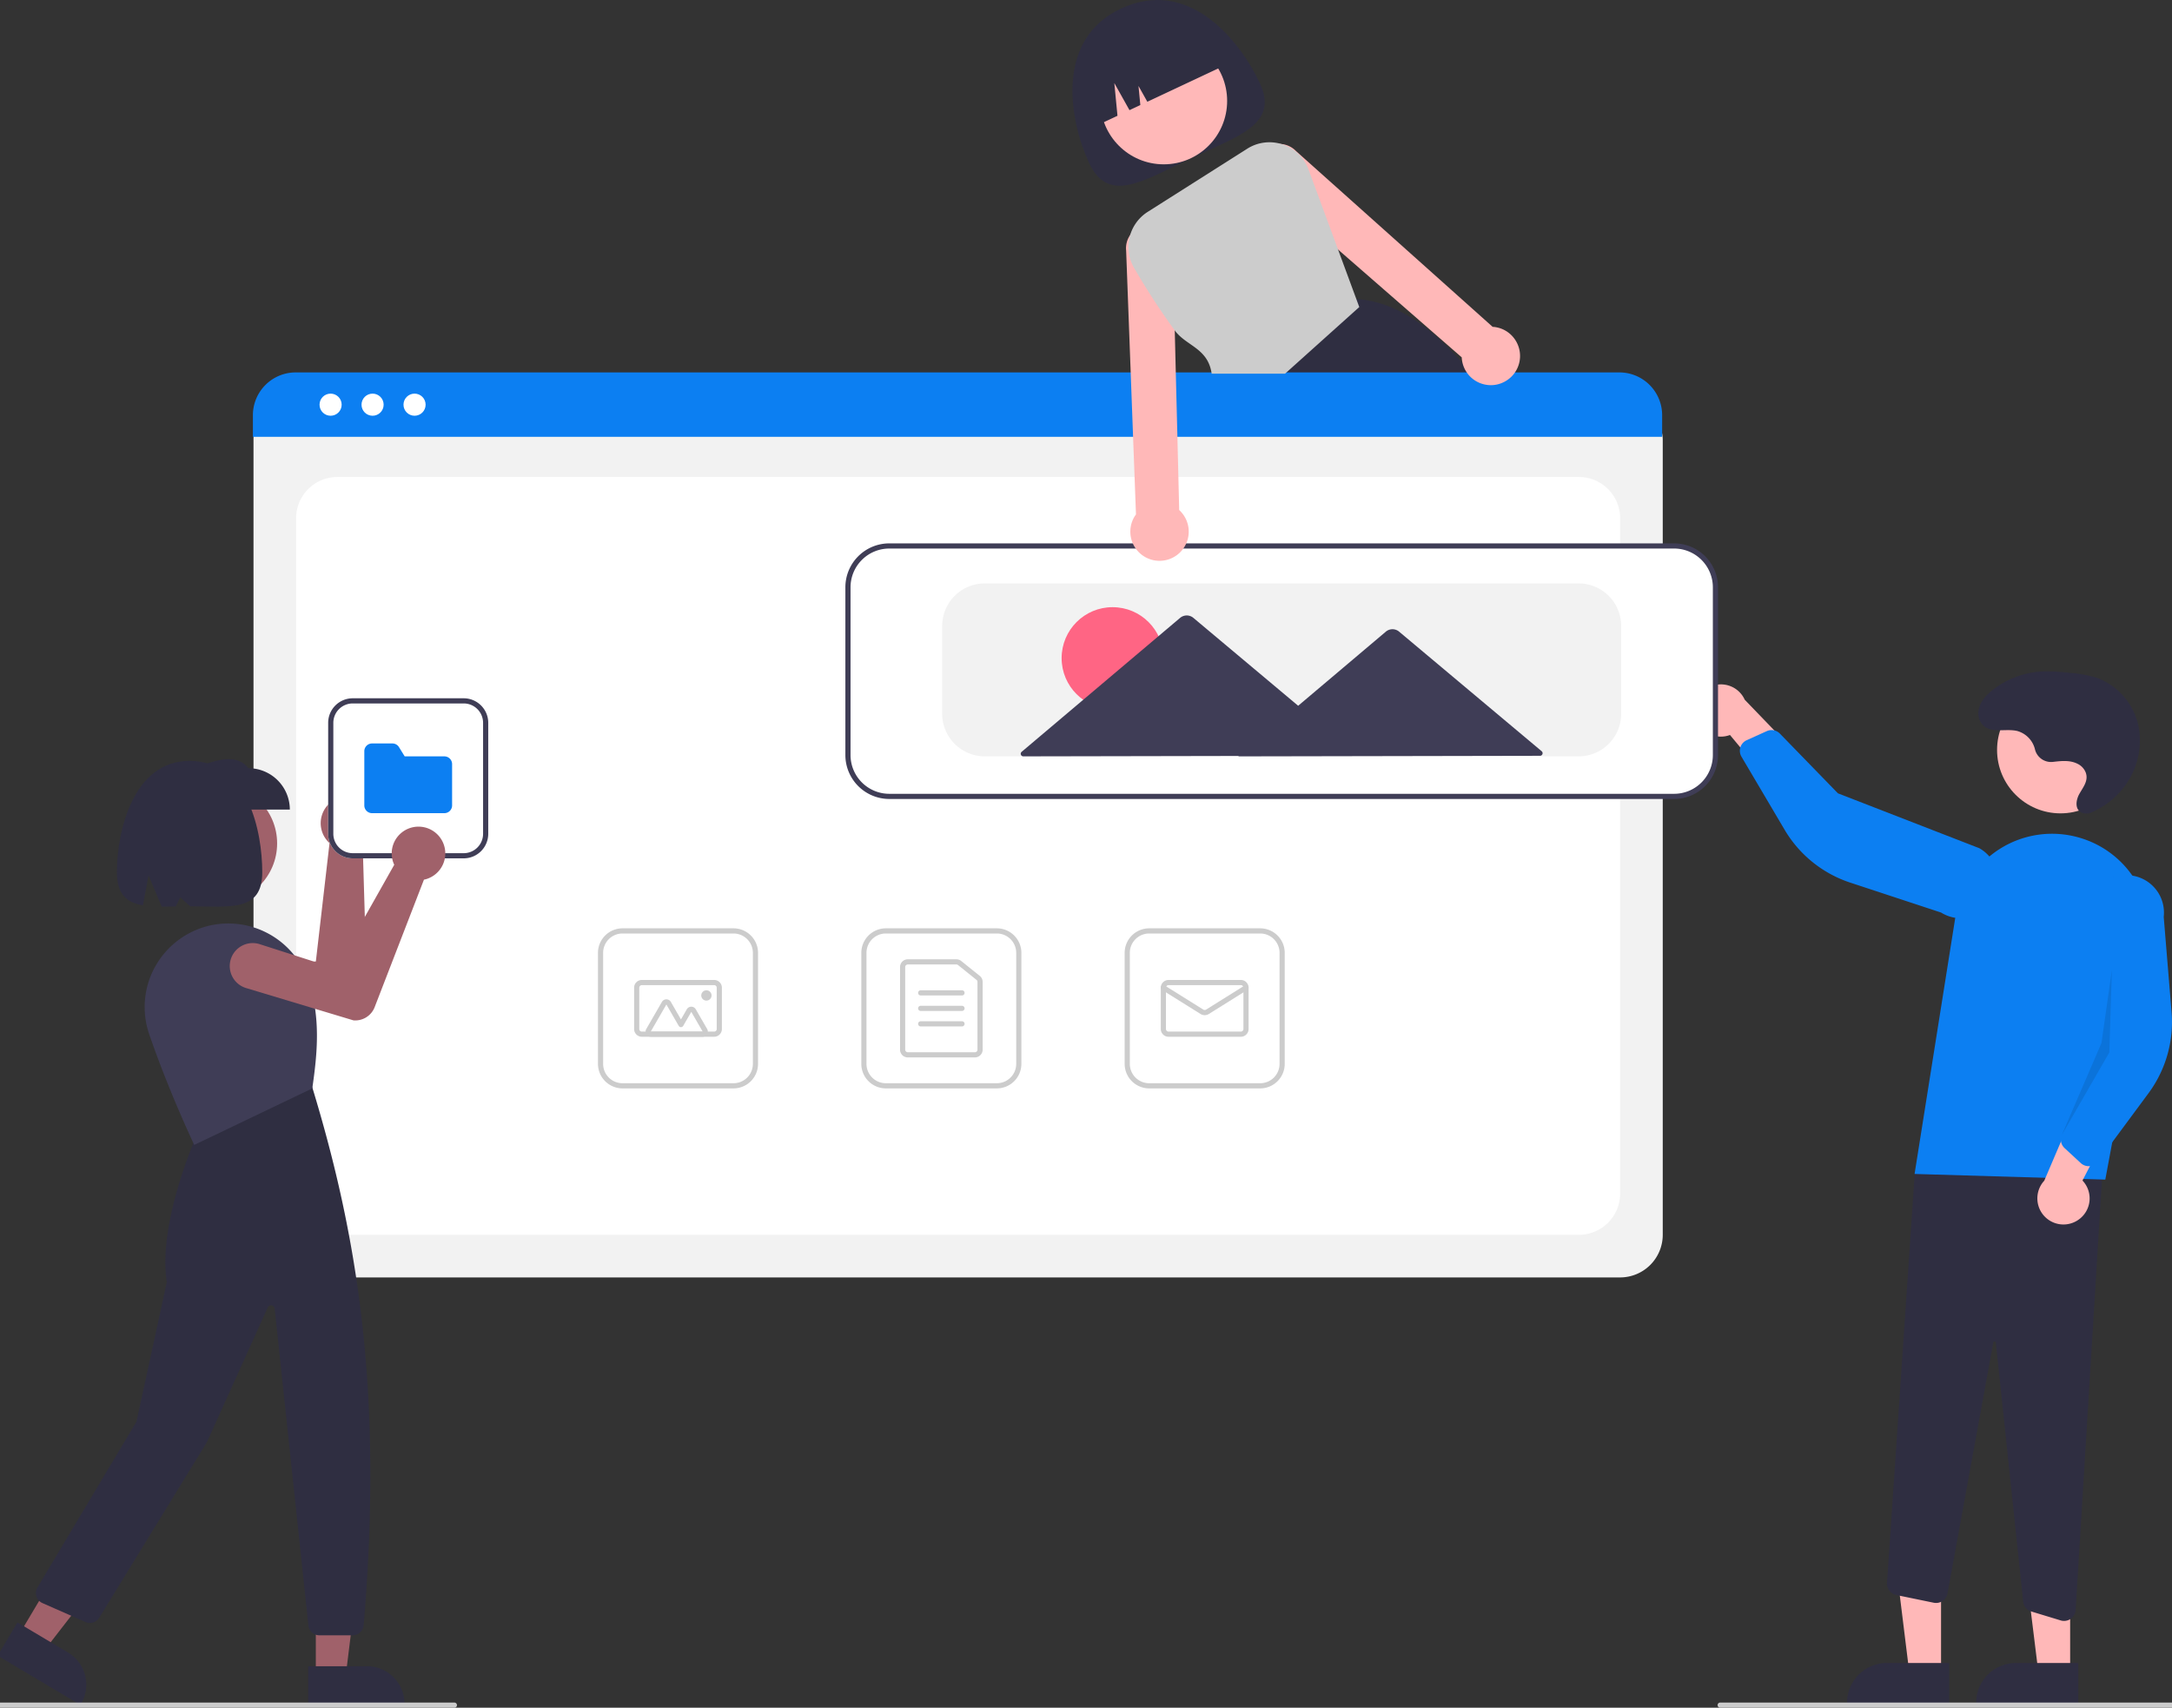 <svg xmlns="http://www.w3.org/2000/svg" xmlns:xlink="http://www.w3.org/1999/xlink" width="841.276" height="661.473" viewBox="0 0 841.276 661.473"><rect x="0" y="0" width="841.276" height="661.473" fill="#333333" stroke="none"/><defs><clipPath id="a"><rect x="17" width="841.276" height="661.473" fill="none"></rect></clipPath></defs><g transform="translate(-17)" clip-path="url(#a)" style="isolation:isolate"><g transform="translate(0 0)"><path d="M685.834,138.654c7.516,16-8.411,20.526-26.655,29.1s-31.9,17.943-39.414,1.947-13.615-47.743,12.2-59.871C658.66,97.284,678.318,122.659,685.834,138.654Z" transform="translate(-180.864 -106.46)" fill="#2f2e41"></path><circle cx="24.561" cy="24.561" r="24.561" transform="translate(443.185 14.528)" fill="#ffb8b8"></circle><path d="M770.29,254.473c-.85-1.11-1.7-2.2-2.56-3.26q-1.665-2.07-3.35-4.01c-12.73-14.69-26.27-23.94-41.18-24.93h-.02l-.22-.02-29.71,28.96-10.1,9.84.22.54,5.45,13.57h95.49a234.818,234.818,0,0,0-14.02-20.69Z" transform="translate(-180.864 -106.46)" fill="#2f2e41"></path><path d="M621.9,155.438h0l8.792-4.131-1.225-12.683,5.879,10.5,4.2-1.975-.714-7.4,3.43,6.123L673.49,131.2h0A26,26,0,0,0,638.9,118.722l-4.525,2.127A26,26,0,0,0,621.9,155.438Z" transform="translate(-180.864 -106.46)" fill="#2f2e41"></path><path d="M825.39,601.261H312.552a16.519,16.519,0,0,1-16.5-16.5V276.607a12.1,12.1,0,0,1,12.088-12.088H829.593a12.311,12.311,0,0,1,12.3,12.3V584.761a16.519,16.519,0,0,1-16.5,16.5Z" transform="translate(-180.864 -106.46)" fill="#f2f2f2"></path><path d="M328.552,584.761H809.391a16,16,0,0,0,16-16V307.213a16,16,0,0,0-16-16H328.552a16,16,0,0,0-16,16V568.761A16,16,0,0,0,328.552,584.761Z" transform="translate(-180.864 -106.46)" fill="#fff"></path><path d="M841.66,275.663H295.82v-8.4a16.574,16.574,0,0,1,16.56-16.55H825.1a16.574,16.574,0,0,1,16.56,16.55Z" transform="translate(-180.864 -106.46)" fill="#0c7ff2"></path><circle cx="4.283" cy="4.283" r="4.283" transform="translate(140.768 152.469)" fill="#fff"></circle><circle cx="4.283" cy="4.283" r="4.283" transform="translate(157.027 152.469)" fill="#fff"></circle><circle cx="4.283" cy="4.283" r="4.283" transform="translate(173.286 152.469)" fill="#fff"></circle><path d="M583.974,528.04h-43a9.511,9.511,0,0,1-9.5-9.5v-43a9.511,9.511,0,0,1,9.5-9.5h43a9.511,9.511,0,0,1,9.5,9.5v43A9.511,9.511,0,0,1,583.974,528.04Zm-43-60a7.508,7.508,0,0,0-7.5,7.5v43a7.508,7.508,0,0,0,7.5,7.5h43a7.508,7.508,0,0,0,7.5-7.5v-43a7.508,7.508,0,0,0-7.5-7.5Z" transform="translate(-180.864 -106.46)" fill="#ccc"></path><path d="M575.474,516.04h-26a3,3,0,0,1-3-3v-32a3,3,0,0,1,3-3h18.839a3.008,3.008,0,0,1,1.879.662l7.16,5.754a2.984,2.984,0,0,1,1.121,2.338V513.04A3,3,0,0,1,575.474,516.04Zm-26-36a1,1,0,0,0-1,1v32a1,1,0,0,0,1,1h26a1,1,0,0,0,1-1V486.794a.994.994,0,0,0-.373-.779l-7.161-5.754a1,1,0,0,0-.626-.22Z" transform="translate(-180.864 -106.46)" fill="#ccc"></path><path d="M570.474,492.04h-16a1,1,0,0,1,0-2h16a1,1,0,0,1,0,2Z" transform="translate(-180.864 -106.46)" fill="#ccc"></path><path d="M570.474,498.04h-16a1,1,0,0,1,0-2h16a1,1,0,0,1,0,2Z" transform="translate(-180.864 -106.46)" fill="#ccc"></path><path d="M570.474,504.04h-16a1,1,0,0,1,0-2h16a1,1,0,0,1,0,2Z" transform="translate(-180.864 -106.46)" fill="#ccc"></path><path d="M685.974,528.04h-43a9.511,9.511,0,0,1-9.5-9.5v-43a9.511,9.511,0,0,1,9.5-9.5h43a9.511,9.511,0,0,1,9.5,9.5v43A9.511,9.511,0,0,1,685.974,528.04Zm-43-60a7.508,7.508,0,0,0-7.5,7.5v43a7.508,7.508,0,0,0,7.5,7.5h43a7.508,7.508,0,0,0,7.5-7.5v-43a7.508,7.508,0,0,0-7.5-7.5Z" transform="translate(-180.864 -106.46)" fill="#ccc"></path><path d="M678.474,508.04h-28a3,3,0,0,1-3-3v-16a3,3,0,0,1,3-3h28a3,3,0,0,1,3,3v16A3,3,0,0,1,678.474,508.04Zm-28-20a1,1,0,0,0-1,1v16a1,1,0,0,0,1,1h28a1,1,0,0,0,1-1v-16a1,1,0,0,0-1-1Z" transform="translate(-180.864 -106.46)" fill="#ccc"></path><path d="M664.474,499.678a3,3,0,0,1-1.59-.453l-14.94-9.337a1,1,0,1,1,1.061-1.7l14.94,9.337a1.006,1.006,0,0,0,1.06,0l14.94-9.337a1,1,0,0,1,1.061,1.7l-14.94,9.337a3,3,0,0,1-1.591.453Z" transform="translate(-180.864 -106.46)" fill="#ccc"></path><path d="M481.974,528.04h-43a9.511,9.511,0,0,1-9.5-9.5v-43a9.511,9.511,0,0,1,9.5-9.5h43a9.511,9.511,0,0,1,9.5,9.5v43A9.511,9.511,0,0,1,481.974,528.04Zm-43-60a7.508,7.508,0,0,0-7.5,7.5v43a7.508,7.508,0,0,0,7.5,7.5h43a7.508,7.508,0,0,0,7.5-7.5v-43a7.508,7.508,0,0,0-7.5-7.5Z" transform="translate(-180.864 -106.46)" fill="#ccc"></path><path d="M474.474,508.04h-28a3,3,0,0,1-3-3v-16a3,3,0,0,1,3-3h28a3,3,0,0,1,3,3v16A3,3,0,0,1,474.474,508.04Zm-28-20a1,1,0,0,0-1,1v16a1,1,0,0,0,1,1h28a1,1,0,0,0,1-1v-16a1,1,0,0,0-1-1Z" transform="translate(-180.864 -106.46)" fill="#ccc"></path><path d="M470.036,508.04H449.912a2,2,0,0,1-1.732-3l6.061-10.5a2,2,0,0,1,3.464,0l3.915,6.781,2.268-3.929a2,2,0,0,1,3.464,0l4.415,7.647a2,2,0,0,1-1.732,3Zm0-2h0l-4.415-7.647-3.134,5.429a1,1,0,0,1-.866.5h0a1,1,0,0,1-.866-.5l-4.781-8.281-6.062,10.5Z" transform="translate(-180.864 -106.46)" fill="#ccc"></path><circle cx="2" cy="2" r="2" transform="translate(288.61 383.579)" fill="#ccc"></circle><path d="M768.825,648.15h-12.26l-5.832-47.288h18.094Z" fill="#ffb8b8"></path><path d="M952.816,766.494H913.285v-.5a15.386,15.386,0,0,1,15.387-15.386h24.145Z" transform="translate(-180.864 -106.46)" fill="#2f2e41"></path><path d="M818.825,648.15h-12.26l-5.832-47.288h18.094Z" fill="#ffb8b8"></path><path d="M1002.82,766.494H963.289v-.5a15.386,15.386,0,0,1,15.387-15.386h24.145Z" transform="translate(-180.864 -106.46)" fill="#2f2e41"></path><path d="M996.014,734.111l-11.354-3.454a4.493,4.493,0,0,1-3.166-3.833L970.908,626.5a.48.48,0,0,0-.479-.447.469.469,0,0,0-.511.409l-17.731,97.2a4.5,4.5,0,0,1-5.335,3.6l-14.511-2.989a4.516,4.516,0,0,1-3.582-4.712l10.785-159.313,73.138-7.892-10.868,177.727a4.5,4.5,0,0,1-5.8,4.032Z" transform="translate(-180.864 -106.46)" fill="#2f2e41"></path><circle cx="24.561" cy="24.561" r="24.561" transform="translate(790.519 265.926)" fill="#ffb8b8"></circle><path d="M939.433,561.18l15.858-99.851a37.858,37.858,0,0,1,48.005-30.4h0a37.743,37.743,0,0,1,26.6,43.262l-16.591,89.172Z" transform="translate(-180.864 -106.46)" fill="#0c7ff2"></path><path d="M1002.72,579.046a10.056,10.056,0,0,0,1.747-15.32l16.4-31.751-18.465,1.97-12.739,29.849a10.11,10.11,0,0,0,13.061,15.251Z" transform="translate(-180.864 -106.46)" fill="#ffb8b8"></path><path d="M1006.24,558.126a4.506,4.506,0,0,1-2.427-1.151l-6.273-5.8a4.514,4.514,0,0,1-1.092-5.054l12.537-29.718-1.779-58.72a14.5,14.5,0,0,1,28.727,3.919l3.041,36.912a46.373,46.373,0,0,1-8.938,31.4l-19.552,26.432a4.5,4.5,0,0,1-3.2,1.8A4.45,4.45,0,0,1,1006.24,558.126Z" transform="translate(-180.864 -106.46)" fill="#0c7ff2"></path><path d="M854.505,383.566a10.056,10.056,0,0,0,13.426,7.582l22.846,27.478,5.385-17.772-22.52-23.369a10.11,10.11,0,0,0-19.137,6.081Z" transform="translate(-180.864 -106.46)" fill="#ffb8b8"></path><path d="M872.4,394.956a4.506,4.506,0,0,1,2.006-1.786l7.784-3.517a4.515,4.515,0,0,1,5.08.965l22.478,23.132,54.766,21.257a14.5,14.5,0,1,1-14.809,24.926l-35.177-11.592A46.373,46.373,0,0,1,889.1,427.87l-16.717-28.311a4.505,4.505,0,0,1-.415-3.646,4.452,4.452,0,0,1,.432-.958Z" transform="translate(-180.864 -106.46)" fill="#0c7ff2"></path><path d="M835,375.652l-1,32L815.58,439.663l15.382-35.673Z" opacity="0.1"></path><path d="M993.13,401.563a6.423,6.423,0,0,1-7.03-4.7,9.764,9.764,0,0,0-6.951-7.274c-4.505-1.03-10.012,1.091-13.313-2.322a6.637,6.637,0,0,1-1.575-5.842c.608-3.317,2.981-5.823,5.563-7.828a34.063,34.063,0,0,1,18.866-7.051,67.68,67.68,0,0,1,10.621.528,47.008,47.008,0,0,1,10.864,1.985,25.576,25.576,0,0,1,16,18.68,29.528,29.528,0,0,1-6.057,24.13,31.7,31.7,0,0,1-12.16,9.259,4.744,4.744,0,0,1-3.606.183c-2.957-1.176-2.474-4.839-1.126-7.283,1.443-2.615,3.663-5.146,2.5-8.329a6.3,6.3,0,0,0-3.127-3.366c-2.94-1.5-6.228-1.145-9.389-.78Z" transform="translate(-180.864 -106.46)" fill="#2f2e41"></path><path d="M846.3,415.433h-304a16.519,16.519,0,0,1-16.5-16.5v-65a16.519,16.519,0,0,1,16.5-16.5h304a16.519,16.519,0,0,1,16.5,16.5v65A16.519,16.519,0,0,1,846.3,415.433Z" transform="translate(-180.864 -106.46)" fill="#fff"></path><path d="M846.3,415.933h-304a17.019,17.019,0,0,1-17-17v-65a17.019,17.019,0,0,1,17-17h304a17.019,17.019,0,0,1,17,17v65A17.019,17.019,0,0,1,846.3,415.933Zm-304-97a15.017,15.017,0,0,0-15,15v65a15.017,15.017,0,0,0,15,15h304a15.017,15.017,0,0,0,15-15v-65a15.017,15.017,0,0,0-15-15Z" transform="translate(-180.864 -106.46)" fill="#3f3d56"></path><path d="M809.3,399.433h-230a16.519,16.519,0,0,1-16.5-16.5v-34a16.519,16.519,0,0,1,16.5-16.5h230a16.519,16.519,0,0,1,16.5,16.5v34a16.519,16.519,0,0,1-16.5,16.5Z" transform="translate(-180.864 -106.46)" fill="#f2f2f2"></path><circle cx="19.732" cy="19.732" r="19.732" transform="translate(428.196 235.183)" fill="#ff6584"></circle><path d="M795,397.442l-27.852-23.36L739.78,351.126a4,4,0,0,0-5.153.01L707.344,374.2l-6.664,5.633L690.632,371.4l-30.537-25.611a4,4,0,0,0-5.152.01L624.5,371.531l-30.917,26.133a1,1,0,0,0,.648,1.764l63.387-.122,20.064-.039-.2.166,59.808-.115,57.067-.11a1,1,0,0,0,.641-1.766Z" transform="translate(-180.864 -106.46)" fill="#3f3d56"></path><path d="M1056.14,767.933h-192a1,1,0,0,1,0-2h192a1,1,0,0,1,0,2Z" transform="translate(-180.864 -106.46)" fill="#ccc"></path><path d="M784.92,238.373a11.221,11.221,0,0,0-7.25-5.1,10.3,10.3,0,0,0-1.66-.21l-76.19-68.12a9.015,9.015,0,0,0-5.63-2.69,7.67,7.67,0,0,0-1.27-.04,9.055,9.055,0,0,0-5.96,15.48l29.17,25.43,47.9,41.75a11.913,11.913,0,0,0,.35,2.33,11.266,11.266,0,0,0,9.67,8.37,11.092,11.092,0,0,0,6.05-1,11.406,11.406,0,0,0,3.88-2.97c.11-.13.21-.25.31-.39a11.293,11.293,0,0,0,.63-12.84Z" transform="translate(-180.864 -106.46)" fill="#ffb8b8"></path><path d="M654.6,304.023l-.71-28.86-.6-23.95-.41-16.76-.81-32.67a9.046,9.046,0,0,0-15.71-5.25,6.923,6.923,0,0,0-.75.96,8.936,8.936,0,0,0-1.56,6.05l1.78,47.67.89,23.95,1.14,30.55a12.046,12.046,0,0,0-.89,1.41,11.308,11.308,0,1,0,17.63-3.1Z" transform="translate(-180.864 -106.46)" fill="#ffb8b8"></path><path d="M723.2,222.273l-7.07-19.15-11.44-31.02a16.006,16.006,0,0,0-9.95-9.68c-.18-.06-.37-.12-.55-.17a15.984,15.984,0,0,0-13.24,1.82l-38.53,24.44a16.093,16.093,0,0,0-5.27,21.75,276.308,276.308,0,0,0,15.73,24.19c4.49,6.11,12.85,6.76,14.3,16.76h28.41l28.76-25.82Z" transform="translate(-180.864 -106.46)" fill="#ccc"></path><circle cx="23.172" cy="23.172" r="23.172" transform="translate(77.993 303.51)" fill="#a0616a"></circle><path d="M338.915,417.193q.342.273.664.578a10.38,10.38,0,0,1-.417,15.484,9.729,9.729,0,0,1-.814.613l1.568,52.945a8.061,8.061,0,0,1-5.545,7.867l-.1.021-42.989,4.578a8.9,8.9,0,1,1-1.722-17.713l30.644-2.7,5.3-45.851a9.882,9.882,0,0,1-.972-.99,10.38,10.38,0,0,1,14.378-14.833Z" transform="translate(-180.864 -106.46)" fill="#a0616a"></path><path d="M139.328,649.174H150.9l5.5-44.613H139.326Z" fill="#a0616a"></path><path d="M317.242,751.858h22.779a14.516,14.516,0,0,1,14.516,14.516v.471H317.243Z" transform="translate(-180.864 -106.46)" fill="#2f2e41"></path><path d="M24.366,633.182,34.3,639.1l27.553-35.517-14.668-8.733Z" fill="#a0616a"></path><path d="M204.627,734.889,224.2,746.542h0a14.516,14.516,0,0,1,5.046,19.9l-.241.405-32.044-19.08Z" transform="translate(-180.864 -106.46)" fill="#2f2e41"></path><path d="M334.488,739.877H321.536a4.238,4.238,0,0,1-4.221-3.8L304.258,613.343a1.415,1.415,0,0,0-2.7-.433l-23.555,52.159-41.7,68a4.266,4.266,0,0,1-5.329,1.666l-16.66-7.33a4.247,4.247,0,0,1-1.935-6.064l38.337-64.192,11.758-54.085c-3.7-23.455,12.155-58.326,12.316-58.676l.079-.17,43.668-17.068.219.268c17.221,56.514,27.715,117.332,19.967,208.568a4.274,4.274,0,0,1-4.232,3.889Z" transform="translate(-180.864 -106.46)" fill="#2f2e41"></path><path d="M273.107,549.934l-.2-.427c-.1-.2-9.807-20.684-17.292-42.572a32.285,32.285,0,0,1,2.239-25.873,32.637,32.637,0,0,1,20.813-16h0a32.677,32.677,0,0,1,37.928,19.57c5.937,14.847,4.045,30.694,2.264,43.157l-.035.25-.227.109Z" transform="translate(-180.864 -106.46)" fill="#3f3d56"></path><path d="M310.124,420.054H273.33V404.015c8.076-3.208,15.978-5.937,20.755,0a16.038,16.038,0,0,1,16.038,16.038Z" transform="translate(-180.864 -106.46)" fill="#2f2e41"></path><path d="M271.293,401.185c-22,0-28.153,27.571-28.153,43.125,0,8.674,3.923,11.777,10.087,12.827l2.177-11.611,5.1,12.111c1.732.009,3.551-.025,5.437-.06l1.729-3.56,3.855,3.5c15.441.023,27.921,2.274,27.921-13.2C299.445,428.756,294.046,401.185,271.293,401.185Z" transform="translate(-180.864 -106.46)" fill="#2f2e41"></path><path d="M373.864,767.933h-192a1,1,0,0,1,0-2h192a1,1,0,0,1,0,2Z" transform="translate(-180.864 -106.46)" fill="#ccc"></path><path d="M377.474,438.933h-43a9.511,9.511,0,0,1-9.5-9.5v-43a9.511,9.511,0,0,1,9.5-9.5h43a9.511,9.511,0,0,1,9.5,9.5v43A9.511,9.511,0,0,1,377.474,438.933Z" transform="translate(-180.864 -106.46)" fill="#fff"></path><path d="M377.474,438.933h-43a9.511,9.511,0,0,1-9.5-9.5v-43a9.511,9.511,0,0,1,9.5-9.5h43a9.511,9.511,0,0,1,9.5,9.5v43A9.511,9.511,0,0,1,377.474,438.933Zm-43-60a7.508,7.508,0,0,0-7.5,7.5v43a7.508,7.508,0,0,0,7.5,7.5h43a7.508,7.508,0,0,0,7.5-7.5v-43a7.508,7.508,0,0,0-7.5-7.5Z" transform="translate(-180.864 -106.46)" fill="#3f3d56"></path><path d="M369.974,421.433h-28a3,3,0,0,1-3-3v-21a3,3,0,0,1,3-3h7.882a2.981,2.981,0,0,1,2.555,1.427l2.2,3.573h15.364a3,3,0,0,1,3,3v16a3,3,0,0,1-3,3Z" transform="translate(-180.864 -106.46)" fill="#0c7ff2"></path><path d="M369.064,432.042q.21.384.388.79a10.38,10.38,0,0,1-6.393,14.108,9.715,9.715,0,0,1-.988.25l-19.1,49.4a8.061,8.061,0,0,1-8.163,5.1l-.1-.018-41.4-12.462A8.9,8.9,0,1,1,298.6,472.22l29.29,9.4,22.676-40.2a9.873,9.873,0,0,1-.511-1.289,10.38,10.38,0,0,1,19.007-8.091Z" transform="translate(-180.864 -106.46)" fill="#a0616a"></path></g></g></svg>